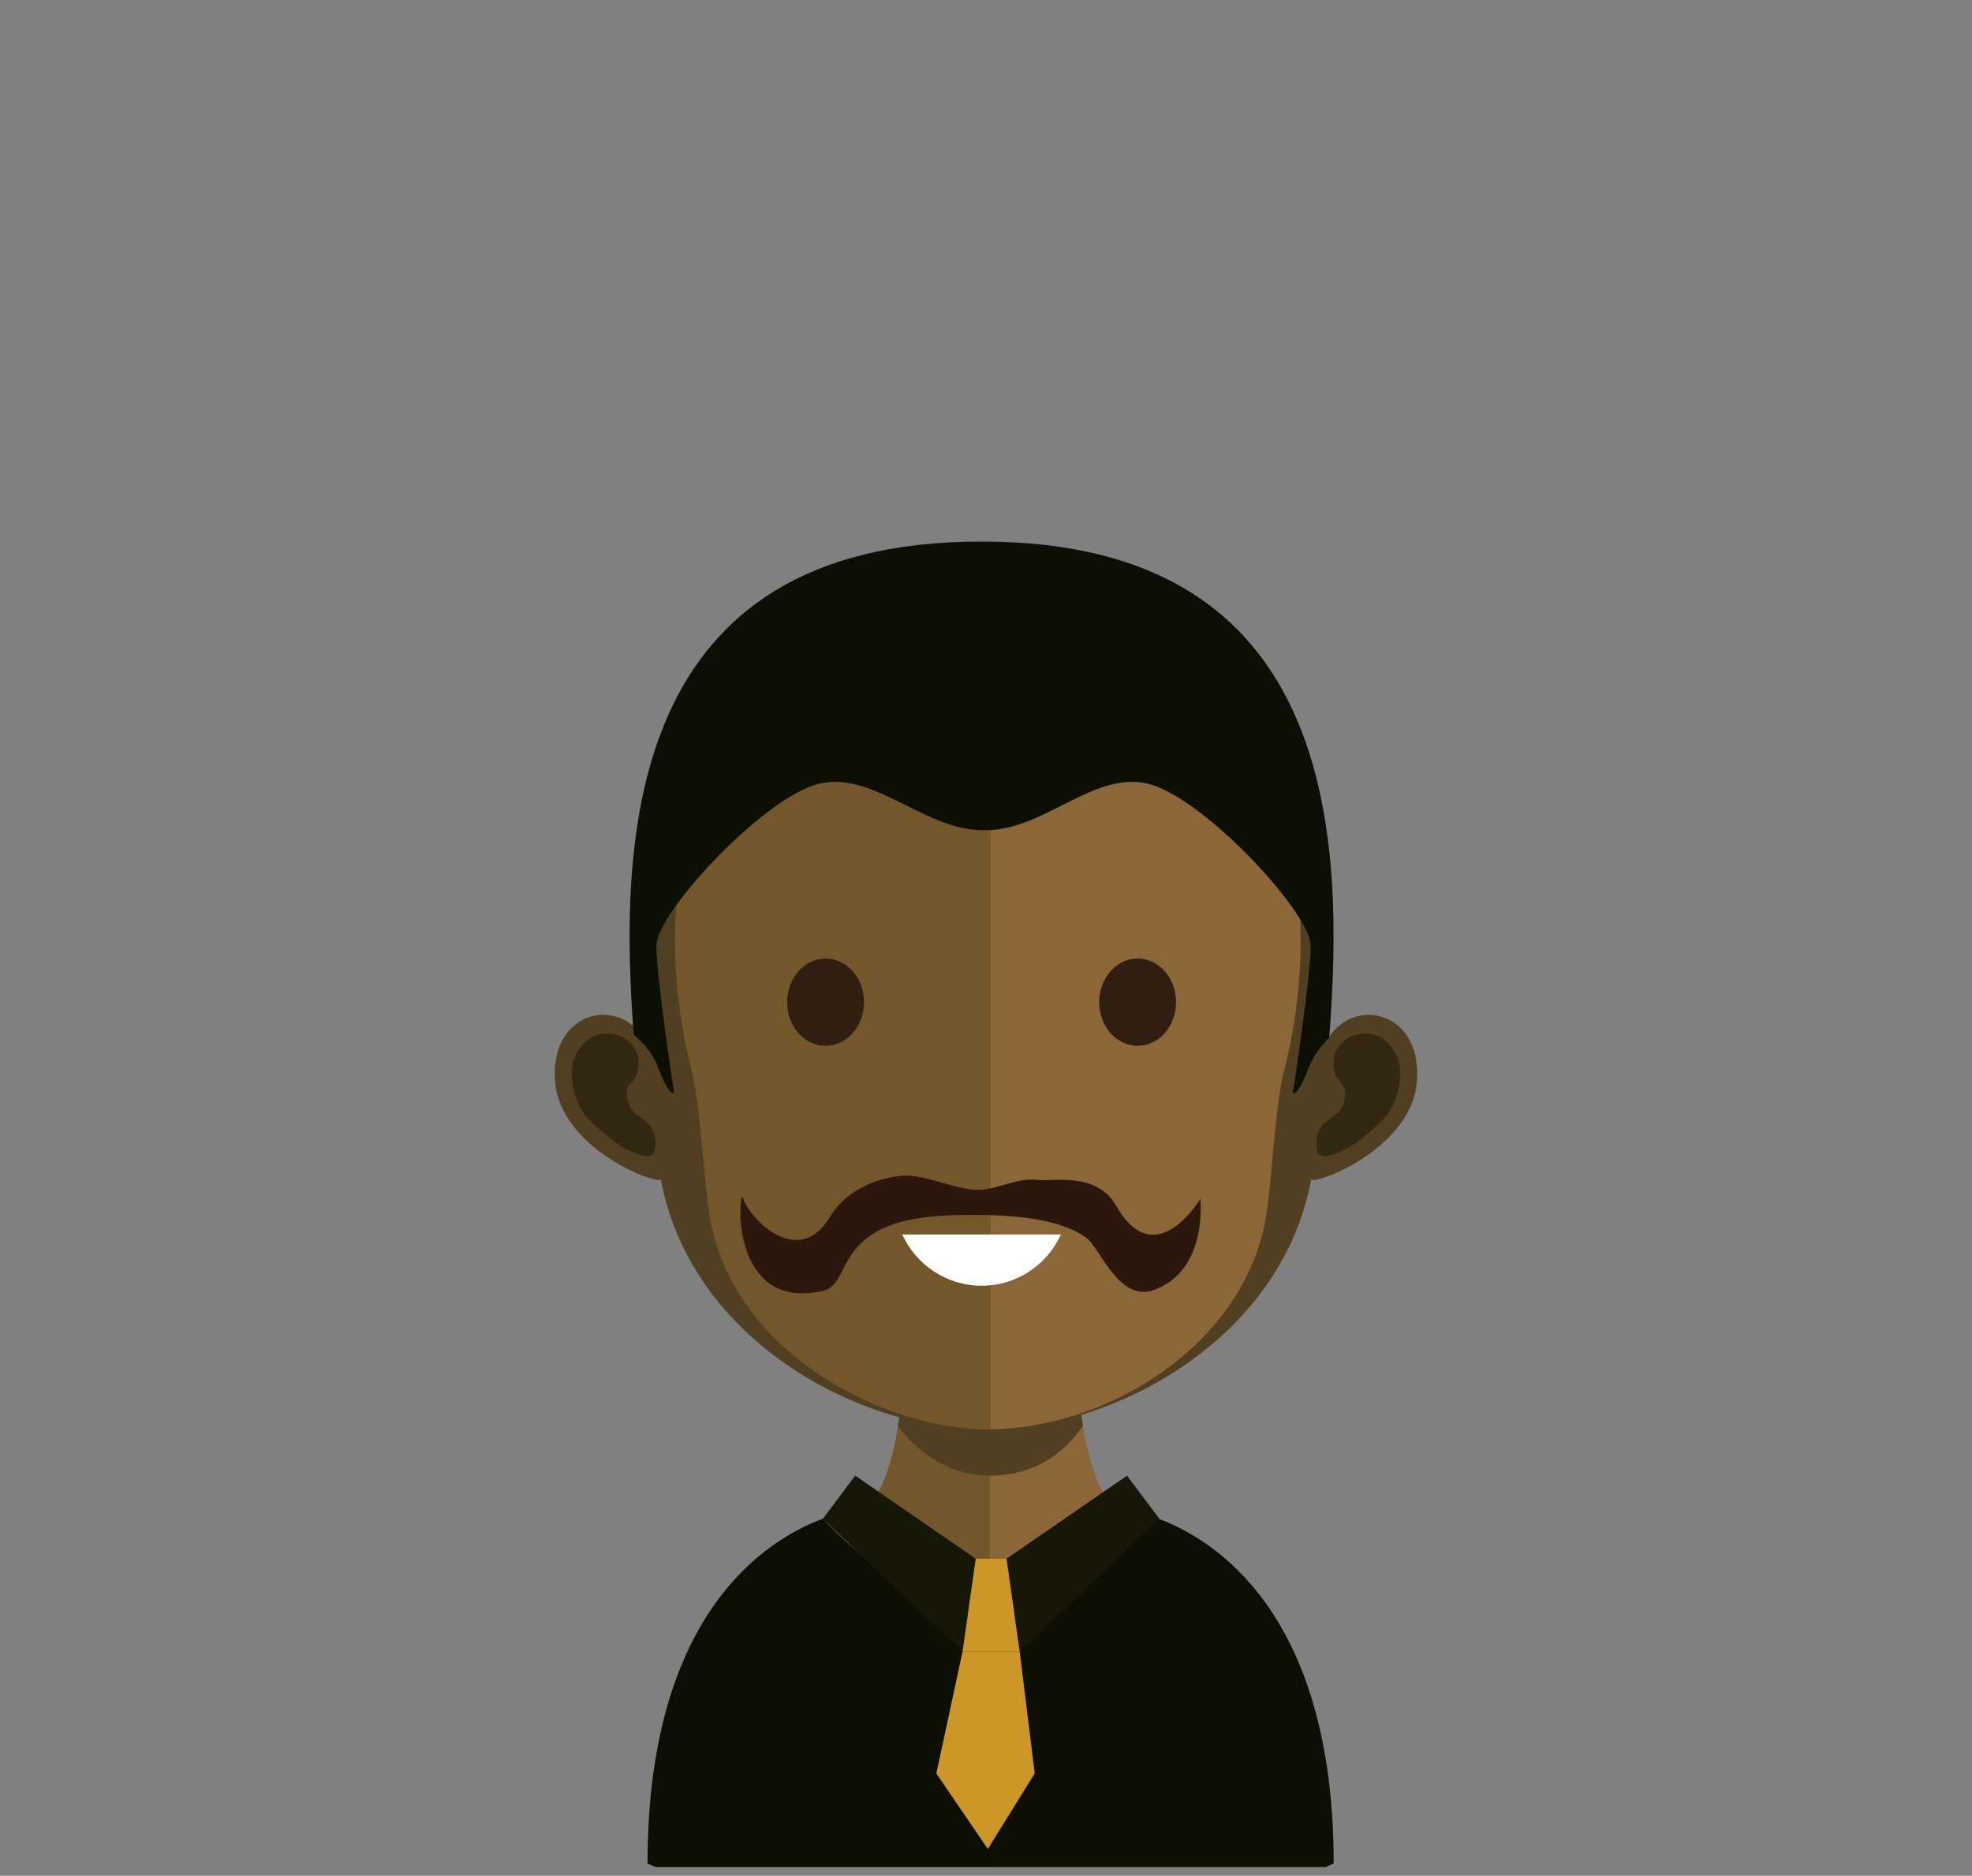 <?xml version="1.0" encoding="UTF-8" standalone="no"?>
<svg
   xmlns:dc="http://purl.org/dc/elements/1.1/"
   xmlns:cc="http://creativecommons.org/ns#"
   xmlns:rdf="http://www.w3.org/1999/02/22-rdf-syntax-ns#"
   xmlns:svg="http://www.w3.org/2000/svg"
   xmlns="http://www.w3.org/2000/svg"
   xmlns:sodipodi="http://sodipodi.sourceforge.net/DTD/sodipodi-0.dtd"
   xmlns:inkscape="http://www.inkscape.org/namespaces/inkscape"
   inkscape:version="1.0 (4035a4fb49, 2020-05-01)"
   sodipodi:docname="drawing10.svg"
   id="svg8"
   version="1.1"
   viewBox="0 0 84.297 80.172"
   height="80.172mm"
   width="84.297mm">
  <rect x="0" y="0" width="84.297" height="80.172" fill="#808080" stroke="none"/>
  <defs
     id="defs2" />
  <sodipodi:namedview
     inkscape:document-rotation="0"
     inkscape:window-maximized="1"
     inkscape:window-y="-8"
     inkscape:window-x="-8"
     inkscape:window-height="705"
     inkscape:window-width="1366"
     showgrid="false"
     inkscape:current-layer="layer1"
     inkscape:document-units="mm"
     inkscape:cy="-19.03058"
     inkscape:cx="224.45458"
     inkscape:zoom="0.35"
     inkscape:pageshadow="2"
     inkscape:pageopacity="0.0"
     borderopacity="1.0"
     bordercolor="#666666"
     pagecolor="#ffffff"
     id="base" />
  <g
     transform="translate(95.821,-148.813)"
     id="layer1"
     inkscape:groupmode="layer"
     inkscape:label="Layer 1">
    <path
       style="fill:#73572b;fill-opacity:1;fill-rule:nonzero;stroke:none;stroke-width:0.353"
       d="m -53.503,202.45 v 26.159 h -14.271 c -0.232,-0.105 -0.353,-0.15 -0.353,-0.15 0,-14.034 8.741,-15.078 8.741,-15.078 0.868,0 1.43,-1.116 1.801,-2.811 0.058,-0.262 0.107,-0.531 0.149,-0.819 0.081,-0.478 0.149,-0.985 0.198,-1.519 0.03,-0.314 0.061,-0.633 0.091,-0.966 0.134,-1.605 0.168,-3.351 0.168,-5.004 0,0 1.926,0.187 3.475,0.187"
       id="path1335"
       inkscape:connector-curvature="0" />
    <path
       style="fill:#8a6638;fill-opacity:1;fill-rule:nonzero;stroke:none;stroke-width:0.353"
       d="m -38.833,228.46 c 0,0 -0.134,0.047 -0.342,0.15 h -14.329 v -26.159 h 0.029 c 1.553,0 3.484,-0.187 3.484,-0.187 0,1.644 0.04,3.367 0.17,4.965 0.029,0.321 0.059,0.638 0.091,0.949 0.059,0.546 0.117,1.064 0.2,1.55 v 0.012 c 0.03,0.22 0.07,0.42 0.112,0.619 0.368,1.805 0.948,3.022 1.849,3.022 0,0 8.737,1.045 8.737,15.079"
       id="path1337"
       inkscape:connector-curvature="0" />
    <path
       style="fill:#513f21;fill-opacity:1;fill-rule:nonzero;stroke:none;stroke-width:0.353"
       d="m -49.53,209.728 v 0.012 c -0.351,0.557 -1.564,2.144 -3.954,2.144 h -0.019 c -2.272,-0.011 -3.591,-1.651 -3.933,-2.133 0.081,-0.478 0.15,-0.985 0.198,-1.519 0.03,-0.314 0.061,-0.633 0.091,-0.965 1.109,0.281 2.312,0.449 3.602,0.469 h 0.041 c 1.319,-0.019 2.542,-0.197 3.682,-0.508 0.029,0.321 0.061,0.639 0.091,0.949 0.059,0.546 0.118,1.064 0.2,1.55"
       id="path1339"
       inkscape:connector-curvature="0" />
    <path
       style="fill:#0c0f02;fill-opacity:1;fill-rule:nonzero;stroke:none;stroke-width:0.353"
       d="m -38.81,228.462 c 0,0 -0.135,0.051 -0.342,0.153 h -28.636 c -0.23,-0.102 -0.353,-0.153 -0.353,-0.153 0,-10.687 5.081,-13.837 7.495,-14.737 1.574,1.725 4.689,4.1 7.097,4.217 h 0.066 c 0.011,0 0.029,0.011 0.052,0 2.414,-0.117 5.53,-2.503 7.104,-4.226 2.403,0.889 7.516,4.025 7.516,14.746"
       id="path1341"
       inkscape:connector-curvature="0" />
    <path
       style="fill:#513f21;fill-opacity:1;fill-rule:nonzero;stroke:none;stroke-width:0.353"
       d="m -53.71,172.452 c -15.116,0 -15.203,12.61 -14.529,20.862 -1.039,-1.957 -4.102,-1.352 -3.854,1.729 0.244,2.968 4.578,4.498 4.517,4.155 1.237,6.792 8.351,10.716 13.866,10.716 h 0.114 v -37.462 h -0.114"
       id="path1343"
       inkscape:connector-curvature="0" />
    <path
       style="fill:#332814;fill-opacity:1;fill-rule:nonzero;stroke:none;stroke-width:0.353"
       d="m -71.127,193.743 c 0.75,-1.193 1.902,-0.682 2.186,-0.418 0.298,0.284 0.539,0.667 0.353,1.37 -0.106,0.396 -0.525,0.422 -0.423,1.024 0.113,0.675 0.427,0.721 0.609,0.874 0.175,0.15 0.397,0.276 0.508,0.559 0.105,0.284 0.124,0.587 0.065,0.843 -0.113,0.488 -0.828,0.103 -1.305,-0.107 -0.311,-0.149 -1.309,-0.985 -1.563,-1.271 -0.634,-0.717 -0.927,-2.084 -0.43,-2.875"
       id="path1345"
       inkscape:connector-curvature="0" />
    <path
       style="fill:#513f21;fill-opacity:1;fill-rule:nonzero;stroke:none;stroke-width:0.353"
       d="m -53.635,172.452 c 15.114,0 15.2,12.61 14.531,20.862 1.035,-1.957 4.101,-1.352 3.852,1.729 -0.241,2.968 -4.576,4.498 -4.516,4.155 -1.236,6.792 -8.35,10.716 -13.867,10.716 h -0.113 v -37.462 h 0.113"
       id="path1347"
       inkscape:connector-curvature="0" />
    <path
       style="fill:#332814;fill-opacity:1;fill-rule:nonzero;stroke:none;stroke-width:0.353"
       d="m -36.218,193.743 c -0.744,-1.193 -1.9,-0.682 -2.186,-0.418 -0.298,0.284 -0.532,0.667 -0.351,1.37 0.102,0.396 0.526,0.422 0.422,1.024 -0.113,0.675 -0.426,0.721 -0.602,0.874 -0.181,0.15 -0.402,0.276 -0.514,0.559 -0.106,0.284 -0.124,0.587 -0.065,0.843 0.114,0.488 0.824,0.103 1.304,-0.107 0.313,-0.149 1.309,-0.985 1.561,-1.271 0.639,-0.717 0.929,-2.084 0.431,-2.875"
       id="path1349"
       inkscape:connector-curvature="0" />
    <path
       style="fill:#73572b;fill-opacity:1;fill-rule:nonzero;stroke:none;stroke-width:0.353"
       d="m -53.587,176.007 c -4.98,0 -8.615,1.436 -10.822,4.28 -3.077,3.967 -2.96,10.029 -1.826,14.378 0.347,1.331 0.525,4.914 0.763,6.233 1.075,5.883 7.59,9.015 11.884,9.015 0.033,0 0.074,-0.007 0.112,-0.007 v -33.9 h -0.112"
       id="path1351"
       inkscape:connector-curvature="0" />
    <path
       style="fill:#8a6638;fill-opacity:1;fill-rule:nonzero;stroke:none;stroke-width:0.353"
       d="m -42.799,180.293 c -2.184,-2.824 -5.779,-4.26 -10.677,-4.286 V 209.907 c 4.902,-0.05 10.756,-3.486 11.763,-9.008 0.233,-1.319 0.413,-4.9 0.763,-6.233 1.13,-4.338 1.242,-10.392 -1.849,-14.373"
       id="path1353"
       inkscape:connector-curvature="0" />
    <path
       style="fill:#0c0f02;fill-opacity:1;fill-rule:nonzero;stroke:none;stroke-width:0.353"
       d="m -39.002,193.176 c -0.306,0.302 -0.653,0.681 -0.887,1.305 -0.482,1.257 -0.663,1.04 -0.663,1.04 0,0 0.759,-4.921 0.759,-6.289 0,-1.36 -4.313,-6.043 -6.719,-6.853 -2.413,-0.805 -4.578,1.918 -7.166,1.918 h -0.203 c -2.538,-0.051 -4.789,-2.712 -7.166,-1.918 -2.401,0.81 -6.717,5.493 -6.717,6.853 0,1.368 0.757,6.289 0.757,6.289 0,0 -0.185,0.216 -0.666,-1.04 -0.273,-0.736 -0.714,-1.147 -1.06,-1.446 -0.641,-8.522 -0.274,-21.074 14.832,-21.074 h 0.079 c 15.189,0 15.482,12.694 14.819,21.215"
       id="path1355"
       inkscape:connector-curvature="0" />
    <path
       style="fill:#301e11;fill-opacity:1;fill-rule:nonzero;stroke:none;stroke-width:0.353"
       d="m -60.53,189.782 c 0.907,0 1.644,0.836 1.644,1.866 0,1.031 -0.737,1.866 -1.644,1.866 -0.905,0 -1.643,-0.835 -1.643,-1.866 0,-1.029 0.737,-1.866 1.643,-1.866"
       id="path1357"
       inkscape:connector-curvature="0" />
    <path
       style="fill:#301e11;fill-opacity:1;fill-rule:nonzero;stroke:none;stroke-width:0.353"
       d="m -47.192,189.782 c 0.908,0 1.643,0.836 1.643,1.866 0,1.031 -0.735,1.866 -1.643,1.866 -0.907,0 -1.641,-0.835 -1.641,-1.866 0,-1.029 0.734,-1.866 1.641,-1.866"
       id="path1359"
       inkscape:connector-curvature="0" />
    <path
       style="fill:#ffffff;fill-opacity:1;fill-rule:nonzero;stroke:none;stroke-width:0.353"
       d="m -57.253,201.577 c 0.586,1.288 1.884,2.19 3.393,2.19 1.509,0 2.807,-0.901 3.391,-2.19 z m 0,0"
       id="path1361"
       inkscape:connector-curvature="0" />
    <path
       style="fill:#2b170c;fill-opacity:1;fill-rule:nonzero;stroke:none;stroke-width:0.353"
       d="m -64.093,199.951 c -0.234,0.597 -0.168,4.838 3.411,4.043 1,-0.22 0.696,-1.491 2.187,-2.452 1.035,-0.666 2.571,-0.802 4.287,-0.802 1.615,0 3.692,0.135 4.845,0.994 0.548,0.408 1.373,2.723 2.83,2.227 2.362,-0.803 2.023,-3.909 2.023,-3.909 0,0 -1.924,3.247 -3.599,0.296 -0.841,-1.483 -2.777,-1.018 -3.339,-1.101 -0.876,-0.132 -1.761,0.445 -2.644,0.422 -0.958,-0.028 -2.314,-0.723 -3.262,-0.597 -0.721,0.099 -2.175,0.409 -3,1.771 -1.352,2.231 -3.474,0.036 -3.739,-0.892"
       id="path1363"
       inkscape:connector-curvature="0" />
    <path
       style="fill:#171707;fill-opacity:1;fill-rule:nonzero;stroke:none;stroke-width:0.353"
       d="m -60.645,213.726 1.382,-1.841 5.155,3.553 -0.568,3.974 z m 0,0"
       id="path1365"
       inkscape:connector-curvature="0" />
    <path
       style="fill:#171707;fill-opacity:1;fill-rule:nonzero;stroke:none;stroke-width:0.353"
       d="m -46.262,213.726 -1.382,-1.841 -5.155,3.553 0.568,3.974 z m 0,0"
       id="path1367"
       inkscape:connector-curvature="0" />
    <path
       style="fill:#cc9728;fill-opacity:1;fill-rule:nonzero;stroke:none;stroke-width:0.353"
       d="m -54.108,215.437 h 1.309 l 0.568,3.974 h -2.445 z m 0,0"
       id="path1369"
       inkscape:connector-curvature="0" />
    <path
       style="fill:#cc9728;fill-opacity:1;fill-rule:nonzero;stroke:none;stroke-width:0.353"
       d="m -54.676,219.411 -1.12,5.202 2.201,3.227 2.005,-3.227 -0.641,-5.202 z m 0,0"
       id="path1371"
       inkscape:connector-curvature="0" />
  </g>
</svg>
